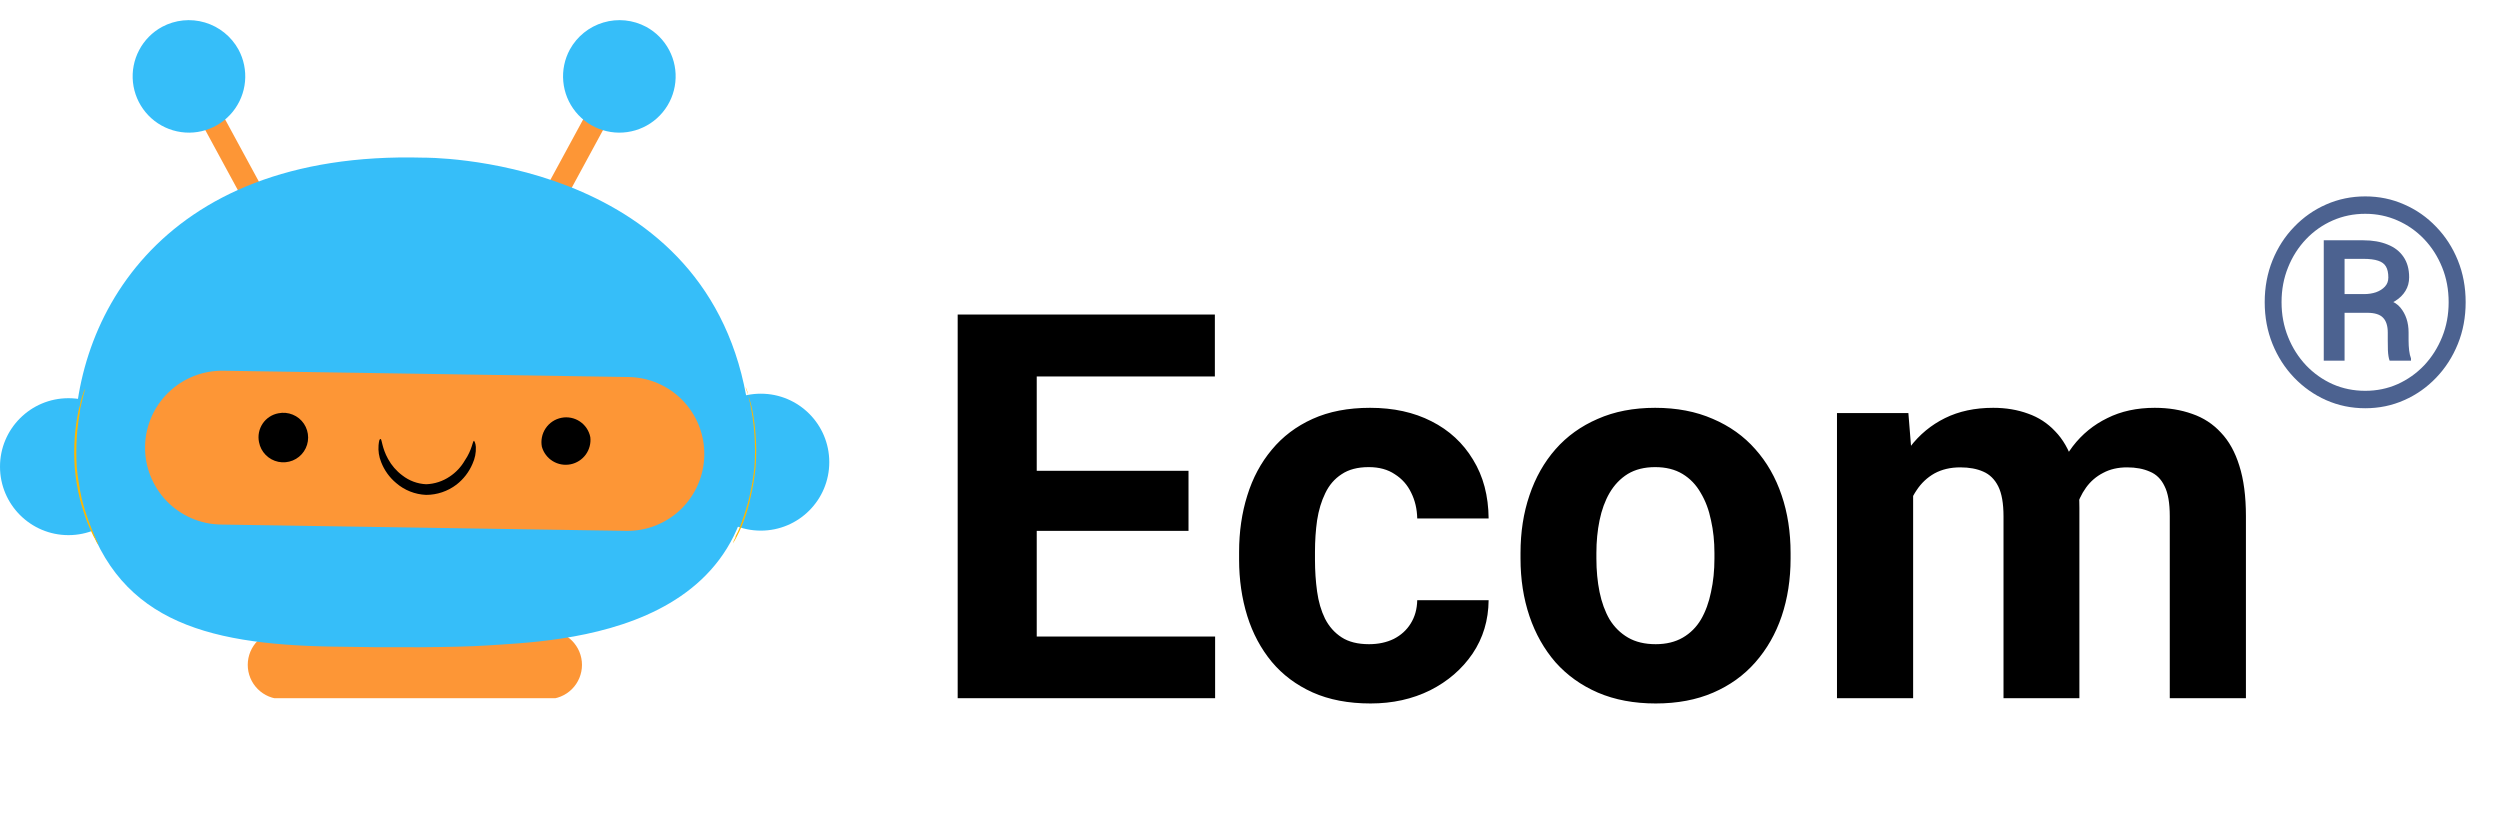 <svg width="111" height="37" viewBox="0 0 111 37" fill="none" xmlns="http://www.w3.org/2000/svg">
<g clip-path="url(#clip0_111_997)">
<path d="M9.728 4.809L8.849 5.286L11.252 9.714L12.131 9.237L9.728 4.809Z" fill="#FD9636"/>
<path d="M10.587 2.197C10.823 2.632 10.924 3.127 10.879 3.619C10.834 4.112 10.643 4.579 10.332 4.964C10.021 5.348 9.602 5.631 9.13 5.777C8.658 5.924 8.153 5.927 7.679 5.786C7.205 5.646 6.783 5.368 6.467 4.987C6.151 4.607 5.955 4.142 5.903 3.65C5.852 3.158 5.947 2.662 6.178 2.225C6.408 1.787 6.763 1.428 7.197 1.192C7.781 0.88 8.464 0.81 9.099 0.999C9.733 1.187 10.268 1.618 10.587 2.197Z" fill="#36BEF9"/>
<path d="M26.16 4.809L27.039 5.286L24.637 9.714L23.758 9.237L26.16 4.809Z" fill="#FD9636"/>
<path d="M25.302 2.197C25.066 2.632 24.964 3.127 25.01 3.619C25.055 4.112 25.245 4.579 25.557 4.964C25.868 5.348 26.286 5.631 26.759 5.777C27.231 5.924 27.736 5.927 28.21 5.786C28.684 5.646 29.106 5.368 29.422 4.987C29.738 4.607 29.934 4.142 29.985 3.65C30.037 3.158 29.942 2.662 29.711 2.225C29.481 1.787 29.126 1.428 28.691 1.192C28.108 0.88 27.424 0.81 26.79 0.999C26.155 1.187 25.621 1.618 25.302 2.197Z" fill="#36BEF9"/>
<path d="M24.32 31.04H12.52C12.117 31.04 11.73 30.88 11.445 30.595C11.16 30.31 11 29.923 11 29.52C11 29.117 11.16 28.73 11.445 28.445C11.73 28.16 12.117 28 12.52 28H24.32C24.723 28 25.11 28.16 25.395 28.445C25.68 28.73 25.84 29.117 25.84 29.52C25.84 29.923 25.68 30.31 25.395 30.595C25.11 30.88 24.723 31.04 24.32 31.04Z" fill="#FD9636"/>
<path d="M3.04 23.76C4.719 23.76 6.08 22.399 6.08 20.72C6.08 19.041 4.719 17.68 3.04 17.68C1.361 17.68 0 19.041 0 20.72C0 22.399 1.361 23.76 3.04 23.76Z" fill="#36BEF9"/>
<path d="M33.78 23.56C35.459 23.56 36.82 22.199 36.82 20.52C36.82 18.841 35.459 17.48 33.78 17.48C32.101 17.48 30.74 18.841 30.74 20.52C30.74 22.199 32.101 23.56 33.78 23.56Z" fill="#36BEF9"/>
<path d="M18.79 7C18.79 7 31.17 6.85 33.13 17.57C35.09 28.29 24.62 28.45 21.61 28.66C20.24 28.75 17.32 28.76 14.75 28.71C9 28.61 5 27.51 3.63 22.21C3.469 21.591 3.369 20.958 3.33 20.32C3 14.51 6.89 6.67 18.79 7Z" fill="#36BEF9"/>
<path d="M9.81 23.29L27.81 23.57C28.258 23.577 28.703 23.495 29.119 23.33C29.535 23.164 29.915 22.919 30.236 22.607C30.557 22.295 30.814 21.922 30.991 21.511C31.169 21.1 31.264 20.658 31.27 20.21C31.278 19.761 31.197 19.316 31.033 18.898C30.868 18.481 30.622 18.1 30.31 17.778C29.998 17.455 29.625 17.198 29.214 17.02C28.802 16.841 28.359 16.747 27.91 16.74L9.91 16.46C9.005 16.447 8.131 16.793 7.481 17.423C6.83 18.053 6.456 18.915 6.44 19.82C6.433 20.269 6.515 20.715 6.681 21.133C6.847 21.55 7.093 21.931 7.406 22.253C7.719 22.575 8.093 22.833 8.505 23.011C8.917 23.189 9.361 23.284 9.81 23.29Z" fill="#FD9636"/>
<path d="M24.06 19.84C24.136 20.105 24.309 20.332 24.545 20.476C24.781 20.62 25.062 20.669 25.333 20.615C25.604 20.561 25.844 20.407 26.007 20.184C26.169 19.96 26.242 19.684 26.21 19.41C26.183 19.27 26.128 19.136 26.048 19.016C25.969 18.897 25.867 18.795 25.748 18.715C25.629 18.635 25.496 18.579 25.356 18.551C25.215 18.523 25.071 18.522 24.93 18.55C24.788 18.578 24.653 18.633 24.533 18.712C24.412 18.792 24.309 18.895 24.228 19.015C24.147 19.135 24.091 19.269 24.062 19.411C24.033 19.552 24.032 19.698 24.06 19.84Z" fill="black"/>
<path d="M11.5 19.63C11.54 19.845 11.643 20.043 11.796 20.198C11.949 20.354 12.145 20.461 12.359 20.505C12.573 20.549 12.795 20.528 12.997 20.446C13.2 20.363 13.373 20.222 13.494 20.041C13.616 19.86 13.681 19.646 13.681 19.428C13.681 19.21 13.616 18.996 13.495 18.815C13.373 18.633 13.2 18.492 12.998 18.41C12.796 18.327 12.574 18.306 12.36 18.35C12.219 18.376 12.084 18.43 11.964 18.509C11.844 18.588 11.741 18.69 11.661 18.809C11.581 18.929 11.526 19.063 11.498 19.203C11.47 19.344 11.471 19.489 11.5 19.63Z" fill="black"/>
<path d="M21.048 19.572C21.048 19.572 21.118 19.661 21.128 19.843C21.139 20.101 21.088 20.357 20.98 20.591C20.826 20.955 20.582 21.273 20.269 21.516C19.881 21.812 19.406 21.973 18.918 21.973C18.428 21.953 17.96 21.768 17.59 21.447C17.291 21.198 17.061 20.877 16.922 20.514C16.826 20.277 16.787 20.021 16.808 19.766C16.83 19.577 16.84 19.488 16.9 19.494C16.959 19.501 16.955 19.884 17.23 20.378C17.385 20.663 17.6 20.912 17.861 21.106C18.165 21.345 18.536 21.483 18.922 21.5C19.296 21.487 19.659 21.368 19.968 21.159C20.242 20.977 20.47 20.735 20.634 20.451C20.974 19.956 20.977 19.574 21.048 19.572Z" fill="black"/>
<path d="M33.1 17.18C33.142 17.263 33.175 17.35 33.2 17.44C33.2 17.53 33.26 17.64 33.29 17.76C33.335 17.901 33.372 18.045 33.4 18.19C33.472 18.563 33.522 18.941 33.55 19.32C33.585 19.786 33.585 20.254 33.55 20.72C33.504 21.185 33.428 21.646 33.32 22.1C33.24 22.471 33.133 22.835 33 23.19C32.95 23.34 32.88 23.47 32.83 23.59L32.68 23.89L32.54 24.13C32.564 24.039 32.601 23.951 32.65 23.87C32.65 23.79 32.73 23.69 32.78 23.57C32.83 23.45 32.89 23.32 32.94 23.16C33.07 22.806 33.18 22.446 33.27 22.08C33.377 21.629 33.453 21.171 33.5 20.71C33.53 20.25 33.53 19.79 33.5 19.33C33.475 18.951 33.428 18.574 33.36 18.2C33.338 18.055 33.308 17.912 33.27 17.77C33.252 17.661 33.225 17.555 33.19 17.45C33.12 17.28 33.1 17.18 33.1 17.18Z" fill="#FFB800"/>
<path d="M3.77 17.25C3.733 17.334 3.703 17.421 3.68 17.51C3.641 17.615 3.608 17.722 3.58 17.83C3.58 17.95 3.51 18.09 3.48 18.26C3.404 18.633 3.35 19.01 3.32 19.39C3.286 19.856 3.286 20.324 3.32 20.79C3.362 21.255 3.439 21.716 3.55 22.17C3.646 22.536 3.763 22.897 3.9 23.25C3.96 23.41 4.03 23.54 4.08 23.66C4.124 23.76 4.174 23.857 4.23 23.95C4.267 24.038 4.314 24.122 4.37 24.2C4.348 24.108 4.311 24.02 4.26 23.94L4.13 23.63C4.08 23.51 4.02 23.38 3.97 23.23C3.836 22.877 3.723 22.516 3.63 22.15C3.532 21.698 3.458 21.24 3.41 20.78C3.381 20.317 3.381 19.853 3.41 19.39C3.436 19.014 3.482 18.64 3.55 18.27C3.55 18.11 3.61 17.97 3.63 17.84L3.71 17.52C3.744 17.434 3.764 17.343 3.77 17.25Z" fill="#FFB800"/>
</g>
<path d="M53.951 28.262V31H44.884V28.262H53.951ZM46.031 13.966V31H42.521V13.966H46.031ZM52.77 20.904V23.571H44.884V20.904H52.77ZM53.94 13.966V16.715H44.884V13.966H53.94ZM60.784 28.602C61.197 28.602 61.563 28.524 61.883 28.368C62.203 28.204 62.453 27.978 62.632 27.689C62.819 27.393 62.917 27.046 62.925 26.648H66.095C66.087 27.537 65.849 28.329 65.381 29.023C64.913 29.709 64.286 30.251 63.498 30.649C62.71 31.039 61.829 31.234 60.854 31.234C59.871 31.234 59.013 31.07 58.28 30.743C57.555 30.415 56.95 29.963 56.467 29.386C55.983 28.8 55.62 28.122 55.379 27.35C55.137 26.57 55.016 25.735 55.016 24.846V24.507C55.016 23.61 55.137 22.775 55.379 22.003C55.62 21.223 55.983 20.545 56.467 19.968C56.95 19.383 57.555 18.926 58.28 18.599C59.005 18.271 59.855 18.107 60.83 18.107C61.868 18.107 62.776 18.306 63.556 18.704C64.344 19.102 64.96 19.671 65.405 20.412C65.857 21.145 66.087 22.015 66.095 23.021H62.925C62.917 22.6 62.827 22.218 62.656 21.875C62.492 21.531 62.25 21.258 61.93 21.056C61.618 20.845 61.232 20.74 60.772 20.74C60.281 20.74 59.879 20.845 59.567 21.056C59.255 21.258 59.013 21.539 58.842 21.898C58.67 22.249 58.549 22.651 58.479 23.103C58.416 23.547 58.385 24.015 58.385 24.507V24.846C58.385 25.337 58.416 25.809 58.479 26.262C58.541 26.714 58.658 27.116 58.83 27.467C59.009 27.818 59.255 28.095 59.567 28.297C59.879 28.5 60.284 28.602 60.784 28.602ZM67.511 24.799V24.554C67.511 23.625 67.643 22.771 67.909 21.991C68.174 21.204 68.56 20.521 69.067 19.944C69.574 19.367 70.198 18.919 70.939 18.599C71.68 18.271 72.53 18.107 73.489 18.107C74.448 18.107 75.302 18.271 76.051 18.599C76.8 18.919 77.428 19.367 77.935 19.944C78.45 20.521 78.84 21.204 79.105 21.991C79.37 22.771 79.502 23.625 79.502 24.554V24.799C79.502 25.72 79.37 26.574 79.105 27.361C78.84 28.142 78.45 28.824 77.935 29.409C77.428 29.986 76.804 30.434 76.063 30.754C75.322 31.074 74.472 31.234 73.513 31.234C72.553 31.234 71.699 31.074 70.95 30.754C70.209 30.434 69.582 29.986 69.067 29.409C68.56 28.824 68.174 28.142 67.909 27.361C67.643 26.574 67.511 25.72 67.511 24.799ZM70.88 24.554V24.799C70.88 25.33 70.927 25.825 71.02 26.285C71.114 26.745 71.262 27.151 71.465 27.502C71.676 27.845 71.949 28.114 72.284 28.309C72.619 28.504 73.029 28.602 73.513 28.602C73.98 28.602 74.382 28.504 74.718 28.309C75.053 28.114 75.322 27.845 75.525 27.502C75.728 27.151 75.876 26.745 75.969 26.285C76.071 25.825 76.121 25.33 76.121 24.799V24.554C76.121 24.039 76.071 23.555 75.969 23.103C75.876 22.643 75.724 22.237 75.513 21.886C75.31 21.527 75.041 21.247 74.706 21.044C74.37 20.841 73.965 20.74 73.489 20.74C73.013 20.74 72.608 20.841 72.272 21.044C71.945 21.247 71.676 21.527 71.465 21.886C71.262 22.237 71.114 22.643 71.02 23.103C70.927 23.555 70.88 24.039 70.88 24.554ZM84.943 20.962V31H81.562V18.341H84.732L84.943 20.962ZM84.475 24.226H83.539C83.539 23.345 83.644 22.534 83.855 21.793C84.073 21.044 84.389 20.396 84.802 19.851C85.224 19.297 85.742 18.868 86.358 18.564C86.975 18.259 87.688 18.107 88.499 18.107C89.061 18.107 89.576 18.193 90.044 18.365C90.512 18.529 90.913 18.79 91.249 19.149C91.592 19.5 91.857 19.96 92.044 20.529C92.231 21.091 92.325 21.765 92.325 22.553V31H88.956V22.927C88.956 22.35 88.878 21.906 88.722 21.594C88.566 21.282 88.343 21.063 88.055 20.939C87.774 20.814 87.435 20.751 87.037 20.751C86.6 20.751 86.218 20.841 85.89 21.02C85.571 21.2 85.305 21.449 85.095 21.769C84.884 22.081 84.728 22.448 84.627 22.869C84.525 23.29 84.475 23.742 84.475 24.226ZM92.009 23.84L90.804 23.992C90.804 23.165 90.906 22.397 91.108 21.687C91.319 20.978 91.627 20.354 92.032 19.815C92.446 19.277 92.957 18.86 93.565 18.564C94.174 18.259 94.875 18.107 95.671 18.107C96.279 18.107 96.833 18.197 97.332 18.376C97.832 18.548 98.257 18.825 98.608 19.207C98.966 19.581 99.239 20.073 99.427 20.681C99.621 21.29 99.719 22.034 99.719 22.916V31H96.338V22.916C96.338 22.331 96.26 21.886 96.104 21.582C95.956 21.27 95.737 21.056 95.449 20.939C95.168 20.814 94.832 20.751 94.443 20.751C94.037 20.751 93.682 20.833 93.378 20.997C93.074 21.153 92.82 21.371 92.618 21.652C92.415 21.933 92.263 22.261 92.161 22.635C92.06 23.002 92.009 23.403 92.009 23.84Z" fill="black"/>
<path d="M105.168 13.888H103.816L103.804 13.058H104.961C105.153 13.058 105.332 13.031 105.495 12.976C105.658 12.918 105.79 12.834 105.891 12.725C105.992 12.616 106.042 12.482 106.042 12.323C106.042 12.113 106.006 11.95 105.935 11.832C105.868 11.715 105.753 11.629 105.589 11.575C105.426 11.52 105.206 11.493 104.929 11.493H104.099V16.013H103.175V10.669H104.929C105.344 10.669 105.705 10.732 106.011 10.858C106.317 10.979 106.551 11.162 106.715 11.405C106.882 11.648 106.966 11.95 106.966 12.31C106.966 12.536 106.912 12.738 106.803 12.914C106.698 13.09 106.545 13.241 106.344 13.366C106.143 13.492 105.893 13.595 105.596 13.674C105.583 13.674 105.568 13.689 105.552 13.718C105.539 13.744 105.526 13.756 105.514 13.756C105.443 13.798 105.396 13.829 105.376 13.851C105.359 13.867 105.34 13.878 105.319 13.882C105.302 13.886 105.252 13.888 105.168 13.888ZM105.105 13.888L105.237 13.216C105.891 13.216 106.337 13.362 106.576 13.656C106.819 13.949 106.941 14.318 106.941 14.762V15.114C106.941 15.269 106.949 15.418 106.966 15.561C106.983 15.699 107.01 15.816 107.048 15.913V16.013H106.099C106.057 15.904 106.032 15.749 106.023 15.548C106.019 15.347 106.017 15.2 106.017 15.108V14.768C106.017 14.471 105.948 14.251 105.809 14.108C105.671 13.961 105.436 13.888 105.105 13.888ZM101.301 13.417C101.301 13.97 101.398 14.486 101.591 14.963C101.783 15.441 102.05 15.86 102.389 16.221C102.729 16.577 103.123 16.856 103.571 17.057C104.02 17.254 104.502 17.352 105.017 17.352C105.529 17.352 106.006 17.254 106.451 17.057C106.899 16.856 107.293 16.577 107.633 16.221C107.972 15.86 108.238 15.441 108.431 14.963C108.624 14.486 108.72 13.97 108.72 13.417C108.72 12.859 108.624 12.344 108.431 11.87C108.238 11.392 107.972 10.975 107.633 10.619C107.293 10.263 106.899 9.986 106.451 9.789C106.006 9.592 105.529 9.493 105.017 9.493C104.502 9.493 104.02 9.592 103.571 9.789C103.123 9.986 102.729 10.263 102.389 10.619C102.05 10.975 101.783 11.392 101.591 11.87C101.398 12.344 101.301 12.859 101.301 13.417ZM100.553 13.417C100.553 12.75 100.669 12.132 100.899 11.562C101.13 10.992 101.45 10.495 101.861 10.072C102.272 9.644 102.745 9.313 103.282 9.078C103.823 8.84 104.401 8.72 105.017 8.72C105.633 8.72 106.21 8.84 106.746 9.078C107.287 9.313 107.76 9.644 108.167 10.072C108.578 10.495 108.898 10.992 109.129 11.562C109.36 12.132 109.475 12.75 109.475 13.417C109.475 14.083 109.36 14.701 109.129 15.271C108.898 15.841 108.578 16.34 108.167 16.768C107.76 17.195 107.287 17.529 106.746 17.767C106.21 18.006 105.633 18.126 105.017 18.126C104.401 18.126 103.823 18.006 103.282 17.767C102.745 17.529 102.272 17.195 101.861 16.768C101.45 16.34 101.13 15.841 100.899 15.271C100.669 14.701 100.553 14.083 100.553 13.417Z" fill="#4C6290"/>
<defs>
<clipPath id="clip0_111_997">
<rect width="37" height="31" fill="white"/>
</clipPath>
</defs>
</svg>
